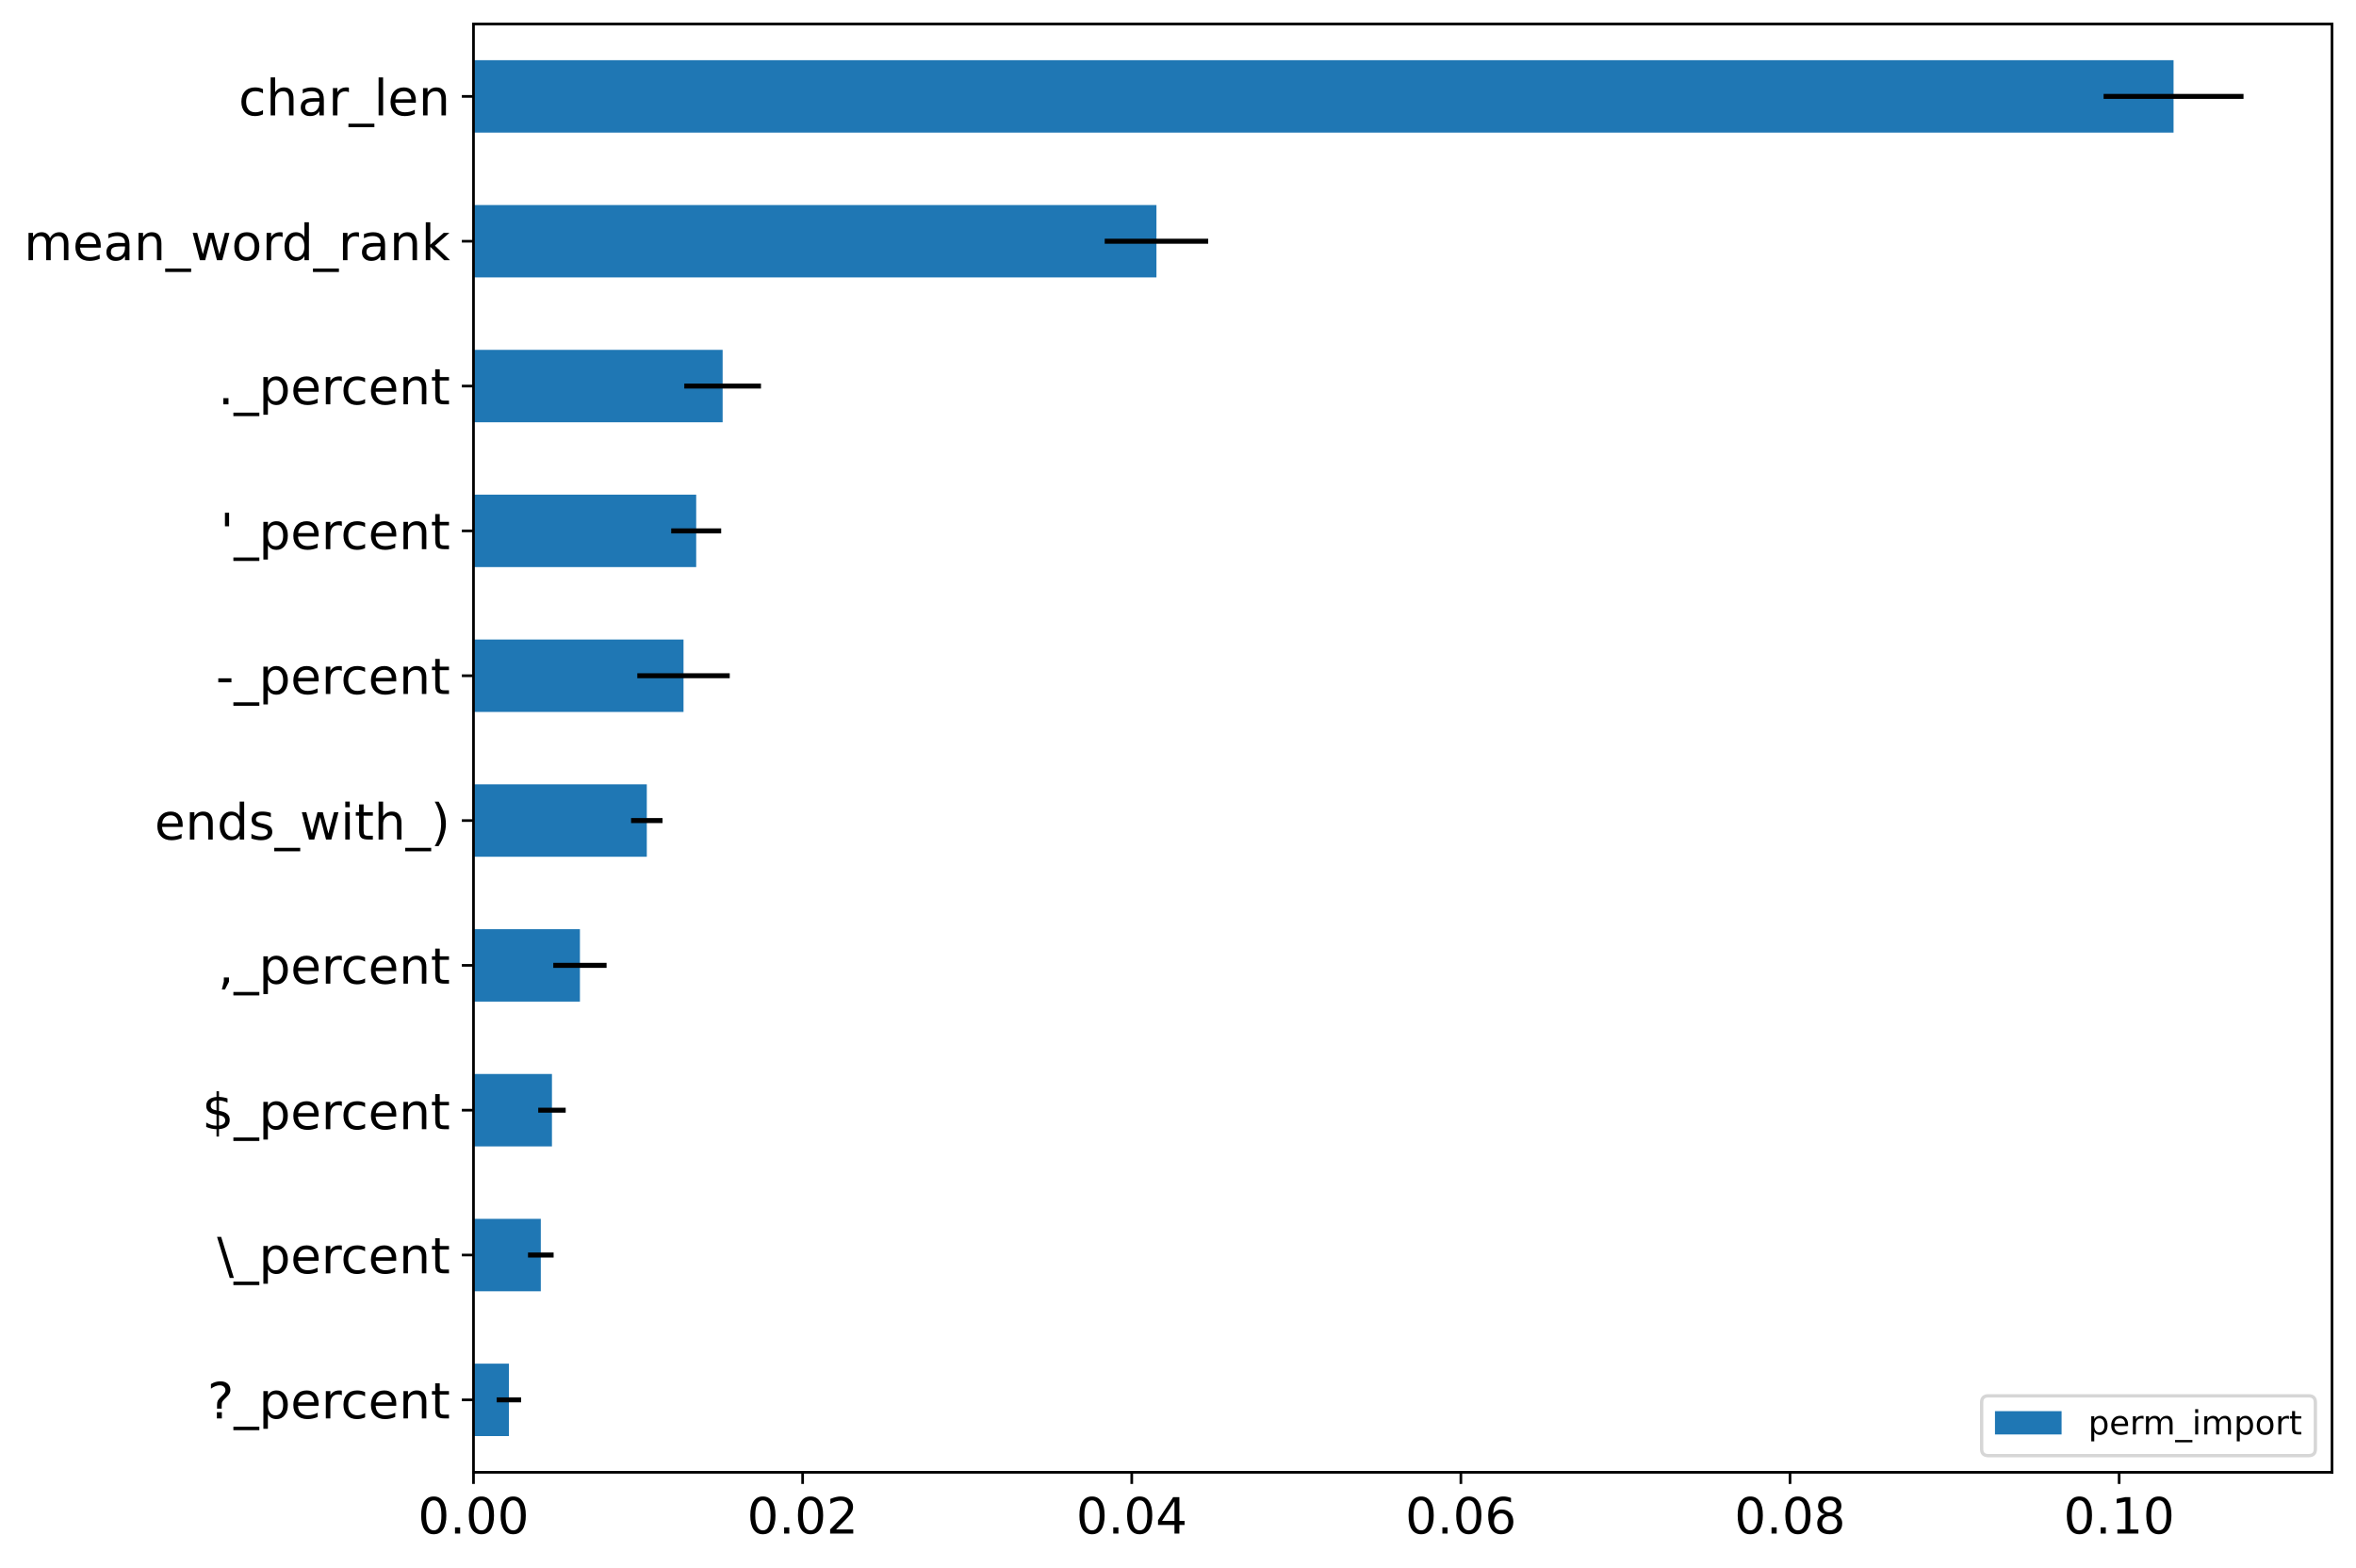 <?xml version="1.0" encoding="utf-8" standalone="no"?>
<!DOCTYPE svg PUBLIC "-//W3C//DTD SVG 1.1//EN"
  "http://www.w3.org/Graphics/SVG/1.1/DTD/svg11.dtd">
<!-- Created with matplotlib (https://matplotlib.org/) -->
<svg height="470.797pt" version="1.1" viewBox="0 0 707.362 470.797" width="707.362pt" xmlns="http://www.w3.org/2000/svg" xmlns:xlink="http://www.w3.org/1999/xlink">
 <defs>
  <style type="text/css">
*{stroke-linecap:butt;stroke-linejoin:round;}
  </style>
 </defs>
 <g id="figure_1">
  <g id="patch_1">
   <path d="M 0 470.797
L 707.362 470.797
L 707.362 0
L 0 0
z
" style="fill:#ffffff;"/>
  </g>
  <g id="axes_1">
   <g id="patch_2">
    <path d="M 142.162 442.08
L 700.162 442.08
L 700.162 7.2
L 142.162 7.2
z
" style="fill:#ffffff;"/>
   </g>
   <g id="patch_3">
    <path clip-path="url(#pabb28b4840)" d="M 142.162 431.208
L 152.791 431.208
L 152.791 409.464
L 142.162 409.464
z
" style="fill:#1f77b4;"/>
   </g>
   <g id="patch_4">
    <path clip-path="url(#pabb28b4840)" d="M 142.162 387.72
L 162.371 387.72
L 162.371 365.976
L 142.162 365.976
z
" style="fill:#1f77b4;"/>
   </g>
   <g id="patch_5">
    <path clip-path="url(#pabb28b4840)" d="M 142.162 344.232
L 165.718 344.232
L 165.718 322.488
L 142.162 322.488
z
" style="fill:#1f77b4;"/>
   </g>
   <g id="patch_6">
    <path clip-path="url(#pabb28b4840)" d="M 142.162 300.744
L 174.117 300.744
L 174.117 279
L 142.162 279
z
" style="fill:#1f77b4;"/>
   </g>
   <g id="patch_7">
    <path clip-path="url(#pabb28b4840)" d="M 142.162 257.256
L 194.195 257.256
L 194.195 235.512
L 142.162 235.512
z
" style="fill:#1f77b4;"/>
   </g>
   <g id="patch_8">
    <path clip-path="url(#pabb28b4840)" d="M 142.162 213.768
L 205.218 213.768
L 205.218 192.024
L 142.162 192.024
z
" style="fill:#1f77b4;"/>
   </g>
   <g id="patch_9">
    <path clip-path="url(#pabb28b4840)" d="M 142.162 170.28
L 209.024 170.28
L 209.024 148.536
L 142.162 148.536
z
" style="fill:#1f77b4;"/>
   </g>
   <g id="patch_10">
    <path clip-path="url(#pabb28b4840)" d="M 142.162 126.792
L 216.964 126.792
L 216.964 105.048
L 142.162 105.048
z
" style="fill:#1f77b4;"/>
   </g>
   <g id="patch_11">
    <path clip-path="url(#pabb28b4840)" d="M 142.162 83.304
L 347.211 83.304
L 347.211 61.56
L 142.162 61.56
z
" style="fill:#1f77b4;"/>
   </g>
   <g id="patch_12">
    <path clip-path="url(#pabb28b4840)" d="M 142.162 39.816
L 652.586 39.816
L 652.586 18.072
L 142.162 18.072
z
" style="fill:#1f77b4;"/>
   </g>
   <g id="matplotlib.axis_1">
    <g id="xtick_1">
     <g id="line2d_1">
      <defs>
       <path d="M 0 0
L 0 3.5
" id="mcb45551e49" style="stroke:#000000;stroke-width:0.8;"/>
      </defs>
      <g>
       <use style="stroke:#000000;stroke-width:0.8;" x="142.162" xlink:href="#mcb45551e49" y="442.08"/>
      </g>
     </g>
     <g id="text_1">
      <!-- 0.00 -->
      <defs>
       <path d="M 31.781 66.406
Q 24.172 66.406 20.328 58.906
Q 16.5 51.422 16.5 36.375
Q 16.5 21.391 20.328 13.891
Q 24.172 6.391 31.781 6.391
Q 39.453 6.391 43.281 13.891
Q 47.125 21.391 47.125 36.375
Q 47.125 51.422 43.281 58.906
Q 39.453 66.406 31.781 66.406
z
M 31.781 74.219
Q 44.047 74.219 50.516 64.516
Q 56.984 54.828 56.984 36.375
Q 56.984 17.969 50.516 8.266
Q 44.047 -1.422 31.781 -1.422
Q 19.531 -1.422 13.062 8.266
Q 6.594 17.969 6.594 36.375
Q 6.594 54.828 13.062 64.516
Q 19.531 74.219 31.781 74.219
z
" id="DejaVuSans-48"/>
       <path d="M 10.688 12.406
L 21 12.406
L 21 0
L 10.688 0
z
" id="DejaVuSans-46"/>
      </defs>
      <g transform="translate(125.463 460.478)scale(0.15 -0.15)">
       <use xlink:href="#DejaVuSans-48"/>
       <use x="63.623" xlink:href="#DejaVuSans-46"/>
       <use x="95.41" xlink:href="#DejaVuSans-48"/>
       <use x="159.033" xlink:href="#DejaVuSans-48"/>
      </g>
     </g>
    </g>
    <g id="xtick_2">
     <g id="line2d_2">
      <g>
       <use style="stroke:#000000;stroke-width:0.8;" x="240.979" xlink:href="#mcb45551e49" y="442.08"/>
      </g>
     </g>
     <g id="text_2">
      <!-- 0.02 -->
      <defs>
       <path d="M 19.188 8.297
L 53.609 8.297
L 53.609 0
L 7.328 0
L 7.328 8.297
Q 12.938 14.109 22.625 23.891
Q 32.328 33.688 34.812 36.531
Q 39.547 41.844 41.422 45.531
Q 43.312 49.219 43.312 52.781
Q 43.312 58.594 39.234 62.25
Q 35.156 65.922 28.609 65.922
Q 23.969 65.922 18.812 64.312
Q 13.672 62.703 7.812 59.422
L 7.812 69.391
Q 13.766 71.781 18.938 73
Q 24.125 74.219 28.422 74.219
Q 39.75 74.219 46.484 68.547
Q 53.219 62.891 53.219 53.422
Q 53.219 48.922 51.531 44.891
Q 49.859 40.875 45.406 35.406
Q 44.188 33.984 37.641 27.219
Q 31.109 20.453 19.188 8.297
z
" id="DejaVuSans-50"/>
      </defs>
      <g transform="translate(224.28 460.478)scale(0.15 -0.15)">
       <use xlink:href="#DejaVuSans-48"/>
       <use x="63.623" xlink:href="#DejaVuSans-46"/>
       <use x="95.41" xlink:href="#DejaVuSans-48"/>
       <use x="159.033" xlink:href="#DejaVuSans-50"/>
      </g>
     </g>
    </g>
    <g id="xtick_3">
     <g id="line2d_3">
      <g>
       <use style="stroke:#000000;stroke-width:0.8;" x="339.796" xlink:href="#mcb45551e49" y="442.08"/>
      </g>
     </g>
     <g id="text_3">
      <!-- 0.04 -->
      <defs>
       <path d="M 37.797 64.312
L 12.891 25.391
L 37.797 25.391
z
M 35.203 72.906
L 47.609 72.906
L 47.609 25.391
L 58.016 25.391
L 58.016 17.188
L 47.609 17.188
L 47.609 0
L 37.797 0
L 37.797 17.188
L 4.891 17.188
L 4.891 26.703
z
" id="DejaVuSans-52"/>
      </defs>
      <g transform="translate(323.097 460.478)scale(0.15 -0.15)">
       <use xlink:href="#DejaVuSans-48"/>
       <use x="63.623" xlink:href="#DejaVuSans-46"/>
       <use x="95.41" xlink:href="#DejaVuSans-48"/>
       <use x="159.033" xlink:href="#DejaVuSans-52"/>
      </g>
     </g>
    </g>
    <g id="xtick_4">
     <g id="line2d_4">
      <g>
       <use style="stroke:#000000;stroke-width:0.8;" x="438.613" xlink:href="#mcb45551e49" y="442.08"/>
      </g>
     </g>
     <g id="text_4">
      <!-- 0.06 -->
      <defs>
       <path d="M 33.016 40.375
Q 26.375 40.375 22.484 35.828
Q 18.609 31.297 18.609 23.391
Q 18.609 15.531 22.484 10.953
Q 26.375 6.391 33.016 6.391
Q 39.656 6.391 43.531 10.953
Q 47.406 15.531 47.406 23.391
Q 47.406 31.297 43.531 35.828
Q 39.656 40.375 33.016 40.375
z
M 52.594 71.297
L 52.594 62.312
Q 48.875 64.062 45.094 64.984
Q 41.312 65.922 37.594 65.922
Q 27.828 65.922 22.672 59.328
Q 17.531 52.734 16.797 39.406
Q 19.672 43.656 24.016 45.922
Q 28.375 48.188 33.594 48.188
Q 44.578 48.188 50.953 41.516
Q 57.328 34.859 57.328 23.391
Q 57.328 12.156 50.688 5.359
Q 44.047 -1.422 33.016 -1.422
Q 20.359 -1.422 13.672 8.266
Q 6.984 17.969 6.984 36.375
Q 6.984 53.656 15.188 63.938
Q 23.391 74.219 37.203 74.219
Q 40.922 74.219 44.703 73.484
Q 48.484 72.75 52.594 71.297
z
" id="DejaVuSans-54"/>
      </defs>
      <g transform="translate(421.914 460.478)scale(0.15 -0.15)">
       <use xlink:href="#DejaVuSans-48"/>
       <use x="63.623" xlink:href="#DejaVuSans-46"/>
       <use x="95.41" xlink:href="#DejaVuSans-48"/>
       <use x="159.033" xlink:href="#DejaVuSans-54"/>
      </g>
     </g>
    </g>
    <g id="xtick_5">
     <g id="line2d_5">
      <g>
       <use style="stroke:#000000;stroke-width:0.8;" x="537.431" xlink:href="#mcb45551e49" y="442.08"/>
      </g>
     </g>
     <g id="text_5">
      <!-- 0.08 -->
      <defs>
       <path d="M 31.781 34.625
Q 24.75 34.625 20.719 30.859
Q 16.703 27.094 16.703 20.516
Q 16.703 13.922 20.719 10.156
Q 24.75 6.391 31.781 6.391
Q 38.812 6.391 42.859 10.172
Q 46.922 13.969 46.922 20.516
Q 46.922 27.094 42.891 30.859
Q 38.875 34.625 31.781 34.625
z
M 21.922 38.812
Q 15.578 40.375 12.031 44.719
Q 8.5 49.078 8.5 55.328
Q 8.5 64.062 14.719 69.141
Q 20.953 74.219 31.781 74.219
Q 42.672 74.219 48.875 69.141
Q 55.078 64.062 55.078 55.328
Q 55.078 49.078 51.531 44.719
Q 48 40.375 41.703 38.812
Q 48.828 37.156 52.797 32.312
Q 56.781 27.484 56.781 20.516
Q 56.781 9.906 50.312 4.234
Q 43.844 -1.422 31.781 -1.422
Q 19.734 -1.422 13.25 4.234
Q 6.781 9.906 6.781 20.516
Q 6.781 27.484 10.781 32.312
Q 14.797 37.156 21.922 38.812
z
M 18.312 54.391
Q 18.312 48.734 21.844 45.562
Q 25.391 42.391 31.781 42.391
Q 38.141 42.391 41.719 45.562
Q 45.312 48.734 45.312 54.391
Q 45.312 60.062 41.719 63.234
Q 38.141 66.406 31.781 66.406
Q 25.391 66.406 21.844 63.234
Q 18.312 60.062 18.312 54.391
z
" id="DejaVuSans-56"/>
      </defs>
      <g transform="translate(520.731 460.478)scale(0.15 -0.15)">
       <use xlink:href="#DejaVuSans-48"/>
       <use x="63.623" xlink:href="#DejaVuSans-46"/>
       <use x="95.41" xlink:href="#DejaVuSans-48"/>
       <use x="159.033" xlink:href="#DejaVuSans-56"/>
      </g>
     </g>
    </g>
    <g id="xtick_6">
     <g id="line2d_6">
      <g>
       <use style="stroke:#000000;stroke-width:0.8;" x="636.248" xlink:href="#mcb45551e49" y="442.08"/>
      </g>
     </g>
     <g id="text_6">
      <!-- 0.10 -->
      <defs>
       <path d="M 12.406 8.297
L 28.516 8.297
L 28.516 63.922
L 10.984 60.406
L 10.984 69.391
L 28.422 72.906
L 38.281 72.906
L 38.281 8.297
L 54.391 8.297
L 54.391 0
L 12.406 0
z
" id="DejaVuSans-49"/>
      </defs>
      <g transform="translate(619.549 460.478)scale(0.15 -0.15)">
       <use xlink:href="#DejaVuSans-48"/>
       <use x="63.623" xlink:href="#DejaVuSans-46"/>
       <use x="95.41" xlink:href="#DejaVuSans-49"/>
       <use x="159.033" xlink:href="#DejaVuSans-48"/>
      </g>
     </g>
    </g>
   </g>
   <g id="matplotlib.axis_2">
    <g id="ytick_1">
     <g id="line2d_7">
      <defs>
       <path d="M 0 0
L -3.5 0
" id="m8bca09c325" style="stroke:#000000;stroke-width:0.8;"/>
      </defs>
      <g>
       <use style="stroke:#000000;stroke-width:0.8;" x="142.162" xlink:href="#m8bca09c325" y="420.336"/>
      </g>
     </g>
     <g id="text_7">
      <!-- ?_percent -->
      <defs>
       <path d="M 19.094 12.406
L 29 12.406
L 29 0
L 19.094 0
z
M 28.719 19.578
L 19.391 19.578
L 19.391 27.094
Q 19.391 32.031 20.75 35.203
Q 22.125 38.375 26.516 42.578
L 30.906 46.922
Q 33.688 49.516 34.938 51.812
Q 36.188 54.109 36.188 56.5
Q 36.188 60.844 32.984 63.531
Q 29.781 66.219 24.516 66.219
Q 20.656 66.219 16.281 64.5
Q 11.922 62.797 7.172 59.516
L 7.172 68.703
Q 11.766 71.484 16.469 72.844
Q 21.188 74.219 26.219 74.219
Q 35.203 74.219 40.641 69.484
Q 46.094 64.75 46.094 56.984
Q 46.094 53.266 44.328 49.922
Q 42.578 46.578 38.188 42.391
L 33.891 38.188
Q 31.594 35.891 30.641 34.594
Q 29.688 33.297 29.297 32.078
Q 29 31.062 28.859 29.594
Q 28.719 28.125 28.719 25.594
z
" id="DejaVuSans-63"/>
       <path d="M 50.984 -16.609
L 50.984 -23.578
L -0.984 -23.578
L -0.984 -16.609
z
" id="DejaVuSans-95"/>
       <path d="M 18.109 8.203
L 18.109 -20.797
L 9.078 -20.797
L 9.078 54.688
L 18.109 54.688
L 18.109 46.391
Q 20.953 51.266 25.266 53.625
Q 29.594 56 35.594 56
Q 45.562 56 51.781 48.094
Q 58.016 40.188 58.016 27.297
Q 58.016 14.406 51.781 6.484
Q 45.562 -1.422 35.594 -1.422
Q 29.594 -1.422 25.266 0.953
Q 20.953 3.328 18.109 8.203
z
M 48.688 27.297
Q 48.688 37.203 44.609 42.844
Q 40.531 48.484 33.406 48.484
Q 26.266 48.484 22.188 42.844
Q 18.109 37.203 18.109 27.297
Q 18.109 17.391 22.188 11.75
Q 26.266 6.109 33.406 6.109
Q 40.531 6.109 44.609 11.75
Q 48.688 17.391 48.688 27.297
z
" id="DejaVuSans-112"/>
       <path d="M 56.203 29.594
L 56.203 25.203
L 14.891 25.203
Q 15.484 15.922 20.484 11.062
Q 25.484 6.203 34.422 6.203
Q 39.594 6.203 44.453 7.469
Q 49.312 8.734 54.109 11.281
L 54.109 2.781
Q 49.266 0.734 44.188 -0.344
Q 39.109 -1.422 33.891 -1.422
Q 20.797 -1.422 13.156 6.188
Q 5.516 13.812 5.516 26.812
Q 5.516 40.234 12.766 48.109
Q 20.016 56 32.328 56
Q 43.359 56 49.781 48.891
Q 56.203 41.797 56.203 29.594
z
M 47.219 32.234
Q 47.125 39.594 43.094 43.984
Q 39.062 48.391 32.422 48.391
Q 24.906 48.391 20.391 44.141
Q 15.875 39.891 15.188 32.172
z
" id="DejaVuSans-101"/>
       <path d="M 41.109 46.297
Q 39.594 47.172 37.812 47.578
Q 36.031 48 33.891 48
Q 26.266 48 22.188 43.047
Q 18.109 38.094 18.109 28.812
L 18.109 0
L 9.078 0
L 9.078 54.688
L 18.109 54.688
L 18.109 46.188
Q 20.953 51.172 25.484 53.578
Q 30.031 56 36.531 56
Q 37.453 56 38.578 55.875
Q 39.703 55.766 41.062 55.516
z
" id="DejaVuSans-114"/>
       <path d="M 48.781 52.594
L 48.781 44.188
Q 44.969 46.297 41.141 47.344
Q 37.312 48.391 33.406 48.391
Q 24.656 48.391 19.812 42.844
Q 14.984 37.312 14.984 27.297
Q 14.984 17.281 19.812 11.734
Q 24.656 6.203 33.406 6.203
Q 37.312 6.203 41.141 7.25
Q 44.969 8.297 48.781 10.406
L 48.781 2.094
Q 45.016 0.344 40.984 -0.531
Q 36.969 -1.422 32.422 -1.422
Q 20.062 -1.422 12.781 6.344
Q 5.516 14.109 5.516 27.297
Q 5.516 40.672 12.859 48.328
Q 20.219 56 33.016 56
Q 37.156 56 41.109 55.141
Q 45.062 54.297 48.781 52.594
z
" id="DejaVuSans-99"/>
       <path d="M 54.891 33.016
L 54.891 0
L 45.906 0
L 45.906 32.719
Q 45.906 40.484 42.875 44.328
Q 39.844 48.188 33.797 48.188
Q 26.516 48.188 22.312 43.547
Q 18.109 38.922 18.109 30.906
L 18.109 0
L 9.078 0
L 9.078 54.688
L 18.109 54.688
L 18.109 46.188
Q 21.344 51.125 25.703 53.562
Q 30.078 56 35.797 56
Q 45.219 56 50.047 50.172
Q 54.891 44.344 54.891 33.016
z
" id="DejaVuSans-110"/>
       <path d="M 18.312 70.219
L 18.312 54.688
L 36.812 54.688
L 36.812 47.703
L 18.312 47.703
L 18.312 18.016
Q 18.312 11.328 20.141 9.422
Q 21.969 7.516 27.594 7.516
L 36.812 7.516
L 36.812 0
L 27.594 0
Q 17.188 0 13.234 3.875
Q 9.281 7.766 9.281 18.016
L 9.281 47.703
L 2.688 47.703
L 2.688 54.688
L 9.281 54.688
L 9.281 70.219
z
" id="DejaVuSans-116"/>
      </defs>
      <g transform="translate(62.255 425.902)scale(0.15 -0.15)">
       <use xlink:href="#DejaVuSans-63"/>
       <use x="53.076" xlink:href="#DejaVuSans-95"/>
       <use x="103.076" xlink:href="#DejaVuSans-112"/>
       <use x="166.553" xlink:href="#DejaVuSans-101"/>
       <use x="228.076" xlink:href="#DejaVuSans-114"/>
       <use x="266.939" xlink:href="#DejaVuSans-99"/>
       <use x="321.92" xlink:href="#DejaVuSans-101"/>
       <use x="383.443" xlink:href="#DejaVuSans-110"/>
       <use x="446.822" xlink:href="#DejaVuSans-116"/>
      </g>
     </g>
    </g>
    <g id="ytick_2">
     <g id="line2d_8">
      <g>
       <use style="stroke:#000000;stroke-width:0.8;" x="142.162" xlink:href="#m8bca09c325" y="376.848"/>
      </g>
     </g>
     <g id="text_8">
      <!-- \_percent -->
      <defs>
       <path d="M 8.297 72.906
L 33.688 -9.281
L 25.391 -9.281
L 0 72.906
z
" id="DejaVuSans-92"/>
      </defs>
      <g transform="translate(65.163 382.338)scale(0.15 -0.15)">
       <use xlink:href="#DejaVuSans-92"/>
       <use x="33.691" xlink:href="#DejaVuSans-95"/>
       <use x="83.691" xlink:href="#DejaVuSans-112"/>
       <use x="147.168" xlink:href="#DejaVuSans-101"/>
       <use x="208.691" xlink:href="#DejaVuSans-114"/>
       <use x="247.555" xlink:href="#DejaVuSans-99"/>
       <use x="302.535" xlink:href="#DejaVuSans-101"/>
       <use x="364.059" xlink:href="#DejaVuSans-110"/>
       <use x="427.438" xlink:href="#DejaVuSans-116"/>
      </g>
     </g>
    </g>
    <g id="ytick_3">
     <g id="line2d_9">
      <g>
       <use style="stroke:#000000;stroke-width:0.8;" x="142.162" xlink:href="#m8bca09c325" y="333.36"/>
      </g>
     </g>
     <g id="text_9">
      <!-- $_percent -->
      <defs>
       <path d="M 33.797 -14.703
L 28.906 -14.703
L 28.859 0
Q 23.734 0.094 18.609 1.188
Q 13.484 2.297 8.297 4.5
L 8.297 13.281
Q 13.281 10.156 18.375 8.562
Q 23.484 6.984 28.906 6.938
L 28.906 29.203
Q 18.109 30.953 13.203 35.156
Q 8.297 39.359 8.297 46.688
Q 8.297 54.641 13.625 59.219
Q 18.953 63.812 28.906 64.5
L 28.906 75.984
L 33.797 75.984
L 33.797 64.656
Q 38.328 64.453 42.578 63.688
Q 46.828 62.938 50.875 61.625
L 50.875 53.078
Q 46.828 55.125 42.547 56.25
Q 38.281 57.375 33.797 57.562
L 33.797 36.719
Q 44.875 35.016 50.094 30.609
Q 55.328 26.219 55.328 18.609
Q 55.328 10.359 49.781 5.594
Q 44.234 0.828 33.797 0.094
z
M 28.906 37.594
L 28.906 57.625
Q 23.25 56.984 20.266 54.391
Q 17.281 51.812 17.281 47.516
Q 17.281 43.312 20.031 40.969
Q 22.797 38.625 28.906 37.594
z
M 33.797 28.219
L 33.797 7.078
Q 39.984 7.906 43.141 10.594
Q 46.297 13.281 46.297 17.672
Q 46.297 21.969 43.281 24.5
Q 40.281 27.047 33.797 28.219
z
" id="DejaVuSans-36"/>
      </defs>
      <g transform="translate(60.673 339.059)scale(0.15 -0.15)">
       <use xlink:href="#DejaVuSans-36"/>
       <use x="63.623" xlink:href="#DejaVuSans-95"/>
       <use x="113.623" xlink:href="#DejaVuSans-112"/>
       <use x="177.1" xlink:href="#DejaVuSans-101"/>
       <use x="238.623" xlink:href="#DejaVuSans-114"/>
       <use x="277.486" xlink:href="#DejaVuSans-99"/>
       <use x="332.467" xlink:href="#DejaVuSans-101"/>
       <use x="393.99" xlink:href="#DejaVuSans-110"/>
       <use x="457.369" xlink:href="#DejaVuSans-116"/>
      </g>
     </g>
    </g>
    <g id="ytick_4">
     <g id="line2d_10">
      <g>
       <use style="stroke:#000000;stroke-width:0.8;" x="142.162" xlink:href="#m8bca09c325" y="289.872"/>
      </g>
     </g>
     <g id="text_10">
      <!-- ,_percent -->
      <defs>
       <path d="M 11.719 12.406
L 22.016 12.406
L 22.016 4
L 14.016 -11.625
L 7.719 -11.625
L 11.719 4
z
" id="DejaVuSans-44"/>
      </defs>
      <g transform="translate(65.449 295.362)scale(0.15 -0.15)">
       <use xlink:href="#DejaVuSans-44"/>
       <use x="31.787" xlink:href="#DejaVuSans-95"/>
       <use x="81.787" xlink:href="#DejaVuSans-112"/>
       <use x="145.264" xlink:href="#DejaVuSans-101"/>
       <use x="206.787" xlink:href="#DejaVuSans-114"/>
       <use x="245.65" xlink:href="#DejaVuSans-99"/>
       <use x="300.631" xlink:href="#DejaVuSans-101"/>
       <use x="362.154" xlink:href="#DejaVuSans-110"/>
       <use x="425.533" xlink:href="#DejaVuSans-116"/>
      </g>
     </g>
    </g>
    <g id="ytick_5">
     <g id="line2d_11">
      <g>
       <use style="stroke:#000000;stroke-width:0.8;" x="142.162" xlink:href="#m8bca09c325" y="246.384"/>
      </g>
     </g>
     <g id="text_11">
      <!-- ends_with_) -->
      <defs>
       <path d="M 45.406 46.391
L 45.406 75.984
L 54.391 75.984
L 54.391 0
L 45.406 0
L 45.406 8.203
Q 42.578 3.328 38.25 0.953
Q 33.938 -1.422 27.875 -1.422
Q 17.969 -1.422 11.734 6.484
Q 5.516 14.406 5.516 27.297
Q 5.516 40.188 11.734 48.094
Q 17.969 56 27.875 56
Q 33.938 56 38.25 53.625
Q 42.578 51.266 45.406 46.391
z
M 14.797 27.297
Q 14.797 17.391 18.875 11.75
Q 22.953 6.109 30.078 6.109
Q 37.203 6.109 41.297 11.75
Q 45.406 17.391 45.406 27.297
Q 45.406 37.203 41.297 42.844
Q 37.203 48.484 30.078 48.484
Q 22.953 48.484 18.875 42.844
Q 14.797 37.203 14.797 27.297
z
" id="DejaVuSans-100"/>
       <path d="M 44.281 53.078
L 44.281 44.578
Q 40.484 46.531 36.375 47.5
Q 32.281 48.484 27.875 48.484
Q 21.188 48.484 17.844 46.438
Q 14.5 44.391 14.5 40.281
Q 14.5 37.156 16.891 35.375
Q 19.281 33.594 26.516 31.984
L 29.594 31.297
Q 39.156 29.25 43.188 25.516
Q 47.219 21.781 47.219 15.094
Q 47.219 7.469 41.188 3.016
Q 35.156 -1.422 24.609 -1.422
Q 20.219 -1.422 15.453 -0.562
Q 10.688 0.297 5.422 2
L 5.422 11.281
Q 10.406 8.688 15.234 7.391
Q 20.062 6.109 24.812 6.109
Q 31.156 6.109 34.562 8.281
Q 37.984 10.453 37.984 14.406
Q 37.984 18.062 35.516 20.016
Q 33.062 21.969 24.703 23.781
L 21.578 24.516
Q 13.234 26.266 9.516 29.906
Q 5.812 33.547 5.812 39.891
Q 5.812 47.609 11.281 51.797
Q 16.75 56 26.812 56
Q 31.781 56 36.172 55.266
Q 40.578 54.547 44.281 53.078
z
" id="DejaVuSans-115"/>
       <path d="M 4.203 54.688
L 13.188 54.688
L 24.422 12.016
L 35.594 54.688
L 46.188 54.688
L 57.422 12.016
L 68.609 54.688
L 77.594 54.688
L 63.281 0
L 52.688 0
L 40.922 44.828
L 29.109 0
L 18.5 0
z
" id="DejaVuSans-119"/>
       <path d="M 9.422 54.688
L 18.406 54.688
L 18.406 0
L 9.422 0
z
M 9.422 75.984
L 18.406 75.984
L 18.406 64.594
L 9.422 64.594
z
" id="DejaVuSans-105"/>
       <path d="M 54.891 33.016
L 54.891 0
L 45.906 0
L 45.906 32.719
Q 45.906 40.484 42.875 44.328
Q 39.844 48.188 33.797 48.188
Q 26.516 48.188 22.312 43.547
Q 18.109 38.922 18.109 30.906
L 18.109 0
L 9.078 0
L 9.078 75.984
L 18.109 75.984
L 18.109 46.188
Q 21.344 51.125 25.703 53.562
Q 30.078 56 35.797 56
Q 45.219 56 50.047 50.172
Q 54.891 44.344 54.891 33.016
z
" id="DejaVuSans-104"/>
       <path d="M 8.016 75.875
L 15.828 75.875
Q 23.141 64.359 26.781 53.312
Q 30.422 42.281 30.422 31.391
Q 30.422 20.453 26.781 9.375
Q 23.141 -1.703 15.828 -13.188
L 8.016 -13.188
Q 14.5 -2 17.703 9.062
Q 20.906 20.125 20.906 31.391
Q 20.906 42.672 17.703 53.656
Q 14.5 64.656 8.016 75.875
z
" id="DejaVuSans-41"/>
      </defs>
      <g transform="translate(46.416 252.083)scale(0.15 -0.15)">
       <use xlink:href="#DejaVuSans-101"/>
       <use x="61.523" xlink:href="#DejaVuSans-110"/>
       <use x="124.902" xlink:href="#DejaVuSans-100"/>
       <use x="188.379" xlink:href="#DejaVuSans-115"/>
       <use x="240.479" xlink:href="#DejaVuSans-95"/>
       <use x="290.479" xlink:href="#DejaVuSans-119"/>
       <use x="372.266" xlink:href="#DejaVuSans-105"/>
       <use x="400.049" xlink:href="#DejaVuSans-116"/>
       <use x="439.258" xlink:href="#DejaVuSans-104"/>
       <use x="502.637" xlink:href="#DejaVuSans-95"/>
       <use x="552.637" xlink:href="#DejaVuSans-41"/>
      </g>
     </g>
    </g>
    <g id="ytick_6">
     <g id="line2d_12">
      <g>
       <use style="stroke:#000000;stroke-width:0.8;" x="142.162" xlink:href="#m8bca09c325" y="202.896"/>
      </g>
     </g>
     <g id="text_12">
      <!-- -_percent -->
      <defs>
       <path d="M 4.891 31.391
L 31.203 31.391
L 31.203 23.391
L 4.891 23.391
z
" id="DejaVuSans-45"/>
      </defs>
      <g transform="translate(64.805 208.386)scale(0.15 -0.15)">
       <use xlink:href="#DejaVuSans-45"/>
       <use x="36.084" xlink:href="#DejaVuSans-95"/>
       <use x="86.084" xlink:href="#DejaVuSans-112"/>
       <use x="149.561" xlink:href="#DejaVuSans-101"/>
       <use x="211.084" xlink:href="#DejaVuSans-114"/>
       <use x="249.947" xlink:href="#DejaVuSans-99"/>
       <use x="304.928" xlink:href="#DejaVuSans-101"/>
       <use x="366.451" xlink:href="#DejaVuSans-110"/>
       <use x="429.83" xlink:href="#DejaVuSans-116"/>
      </g>
     </g>
    </g>
    <g id="ytick_7">
     <g id="line2d_13">
      <g>
       <use style="stroke:#000000;stroke-width:0.8;" x="142.162" xlink:href="#m8bca09c325" y="159.408"/>
      </g>
     </g>
     <g id="text_13">
      <!-- '_percent -->
      <defs>
       <path d="M 17.922 72.906
L 17.922 45.797
L 9.625 45.797
L 9.625 72.906
z
" id="DejaVuSans-39"/>
      </defs>
      <g transform="translate(66.094 164.898)scale(0.15 -0.15)">
       <use xlink:href="#DejaVuSans-39"/>
       <use x="27.49" xlink:href="#DejaVuSans-95"/>
       <use x="77.49" xlink:href="#DejaVuSans-112"/>
       <use x="140.967" xlink:href="#DejaVuSans-101"/>
       <use x="202.49" xlink:href="#DejaVuSans-114"/>
       <use x="241.354" xlink:href="#DejaVuSans-99"/>
       <use x="296.334" xlink:href="#DejaVuSans-101"/>
       <use x="357.857" xlink:href="#DejaVuSans-110"/>
       <use x="421.236" xlink:href="#DejaVuSans-116"/>
      </g>
     </g>
    </g>
    <g id="ytick_8">
     <g id="line2d_14">
      <g>
       <use style="stroke:#000000;stroke-width:0.8;" x="142.162" xlink:href="#m8bca09c325" y="115.92"/>
      </g>
     </g>
     <g id="text_14">
      <!-- ._percent -->
      <g transform="translate(65.449 121.41)scale(0.15 -0.15)">
       <use xlink:href="#DejaVuSans-46"/>
       <use x="31.787" xlink:href="#DejaVuSans-95"/>
       <use x="81.787" xlink:href="#DejaVuSans-112"/>
       <use x="145.264" xlink:href="#DejaVuSans-101"/>
       <use x="206.787" xlink:href="#DejaVuSans-114"/>
       <use x="245.65" xlink:href="#DejaVuSans-99"/>
       <use x="300.631" xlink:href="#DejaVuSans-101"/>
       <use x="362.154" xlink:href="#DejaVuSans-110"/>
       <use x="425.533" xlink:href="#DejaVuSans-116"/>
      </g>
     </g>
    </g>
    <g id="ytick_9">
     <g id="line2d_15">
      <g>
       <use style="stroke:#000000;stroke-width:0.8;" x="142.162" xlink:href="#m8bca09c325" y="72.432"/>
      </g>
     </g>
     <g id="text_15">
      <!-- mean_word_rank -->
      <defs>
       <path d="M 52 44.188
Q 55.375 50.25 60.062 53.125
Q 64.75 56 71.094 56
Q 79.641 56 84.281 50.016
Q 88.922 44.047 88.922 33.016
L 88.922 0
L 79.891 0
L 79.891 32.719
Q 79.891 40.578 77.094 44.375
Q 74.312 48.188 68.609 48.188
Q 61.625 48.188 57.562 43.547
Q 53.516 38.922 53.516 30.906
L 53.516 0
L 44.484 0
L 44.484 32.719
Q 44.484 40.625 41.703 44.406
Q 38.922 48.188 33.109 48.188
Q 26.219 48.188 22.156 43.531
Q 18.109 38.875 18.109 30.906
L 18.109 0
L 9.078 0
L 9.078 54.688
L 18.109 54.688
L 18.109 46.188
Q 21.188 51.219 25.484 53.609
Q 29.781 56 35.688 56
Q 41.656 56 45.828 52.969
Q 50 49.953 52 44.188
z
" id="DejaVuSans-109"/>
       <path d="M 34.281 27.484
Q 23.391 27.484 19.188 25
Q 14.984 22.516 14.984 16.5
Q 14.984 11.719 18.141 8.906
Q 21.297 6.109 26.703 6.109
Q 34.188 6.109 38.703 11.406
Q 43.219 16.703 43.219 25.484
L 43.219 27.484
z
M 52.203 31.203
L 52.203 0
L 43.219 0
L 43.219 8.297
Q 40.141 3.328 35.547 0.953
Q 30.953 -1.422 24.312 -1.422
Q 15.922 -1.422 10.953 3.297
Q 6 8.016 6 15.922
Q 6 25.141 12.172 29.828
Q 18.359 34.516 30.609 34.516
L 43.219 34.516
L 43.219 35.406
Q 43.219 41.609 39.141 45
Q 35.062 48.391 27.688 48.391
Q 23 48.391 18.547 47.266
Q 14.109 46.141 10.016 43.891
L 10.016 52.203
Q 14.938 54.109 19.578 55.047
Q 24.219 56 28.609 56
Q 40.484 56 46.344 49.844
Q 52.203 43.703 52.203 31.203
z
" id="DejaVuSans-97"/>
       <path d="M 30.609 48.391
Q 23.391 48.391 19.188 42.75
Q 14.984 37.109 14.984 27.297
Q 14.984 17.484 19.156 11.844
Q 23.344 6.203 30.609 6.203
Q 37.797 6.203 41.984 11.859
Q 46.188 17.531 46.188 27.297
Q 46.188 37.016 41.984 42.703
Q 37.797 48.391 30.609 48.391
z
M 30.609 56
Q 42.328 56 49.016 48.375
Q 55.719 40.766 55.719 27.297
Q 55.719 13.875 49.016 6.219
Q 42.328 -1.422 30.609 -1.422
Q 18.844 -1.422 12.172 6.219
Q 5.516 13.875 5.516 27.297
Q 5.516 40.766 12.172 48.375
Q 18.844 56 30.609 56
z
" id="DejaVuSans-111"/>
       <path d="M 9.078 75.984
L 18.109 75.984
L 18.109 31.109
L 44.922 54.688
L 56.391 54.688
L 27.391 29.109
L 57.625 0
L 45.906 0
L 18.109 26.703
L 18.109 0
L 9.078 0
z
" id="DejaVuSans-107"/>
      </defs>
      <g transform="translate(7.2 78.131)scale(0.15 -0.15)">
       <use xlink:href="#DejaVuSans-109"/>
       <use x="97.412" xlink:href="#DejaVuSans-101"/>
       <use x="158.936" xlink:href="#DejaVuSans-97"/>
       <use x="220.215" xlink:href="#DejaVuSans-110"/>
       <use x="283.594" xlink:href="#DejaVuSans-95"/>
       <use x="333.594" xlink:href="#DejaVuSans-119"/>
       <use x="415.381" xlink:href="#DejaVuSans-111"/>
       <use x="476.562" xlink:href="#DejaVuSans-114"/>
       <use x="515.926" xlink:href="#DejaVuSans-100"/>
       <use x="579.402" xlink:href="#DejaVuSans-95"/>
       <use x="629.402" xlink:href="#DejaVuSans-114"/>
       <use x="670.516" xlink:href="#DejaVuSans-97"/>
       <use x="731.795" xlink:href="#DejaVuSans-110"/>
       <use x="795.174" xlink:href="#DejaVuSans-107"/>
      </g>
     </g>
    </g>
    <g id="ytick_10">
     <g id="line2d_16">
      <g>
       <use style="stroke:#000000;stroke-width:0.8;" x="142.162" xlink:href="#m8bca09c325" y="28.944"/>
      </g>
     </g>
     <g id="text_16">
      <!-- char_len -->
      <defs>
       <path d="M 9.422 75.984
L 18.406 75.984
L 18.406 0
L 9.422 0
z
" id="DejaVuSans-108"/>
      </defs>
      <g transform="translate(71.646 34.643)scale(0.15 -0.15)">
       <use xlink:href="#DejaVuSans-99"/>
       <use x="54.98" xlink:href="#DejaVuSans-104"/>
       <use x="118.359" xlink:href="#DejaVuSans-97"/>
       <use x="179.639" xlink:href="#DejaVuSans-114"/>
       <use x="220.752" xlink:href="#DejaVuSans-95"/>
       <use x="270.752" xlink:href="#DejaVuSans-108"/>
       <use x="298.535" xlink:href="#DejaVuSans-101"/>
       <use x="360.059" xlink:href="#DejaVuSans-110"/>
      </g>
     </g>
    </g>
   </g>
   <g id="LineCollection_1">
    <path clip-path="url(#pabb28b4840)" d="M 149.129 420.336
L 156.454 420.336
" style="fill:none;stroke:#000000;stroke-width:1.5;"/>
    <path clip-path="url(#pabb28b4840)" d="M 158.525 376.848
L 166.218 376.848
" style="fill:none;stroke:#000000;stroke-width:1.5;"/>
    <path clip-path="url(#pabb28b4840)" d="M 161.594 333.36
L 169.841 333.36
" style="fill:none;stroke:#000000;stroke-width:1.5;"/>
    <path clip-path="url(#pabb28b4840)" d="M 166.112 289.872
L 182.121 289.872
" style="fill:none;stroke:#000000;stroke-width:1.5;"/>
    <path clip-path="url(#pabb28b4840)" d="M 189.472 246.384
L 198.918 246.384
" style="fill:none;stroke:#000000;stroke-width:1.5;"/>
    <path clip-path="url(#pabb28b4840)" d="M 191.344 202.896
L 219.093 202.896
" style="fill:none;stroke:#000000;stroke-width:1.5;"/>
    <path clip-path="url(#pabb28b4840)" d="M 201.523 159.408
L 216.525 159.408
" style="fill:none;stroke:#000000;stroke-width:1.5;"/>
    <path clip-path="url(#pabb28b4840)" d="M 205.452 115.92
L 228.475 115.92
" style="fill:none;stroke:#000000;stroke-width:1.5;"/>
    <path clip-path="url(#pabb28b4840)" d="M 331.674 72.432
L 362.747 72.432
" style="fill:none;stroke:#000000;stroke-width:1.5;"/>
    <path clip-path="url(#pabb28b4840)" d="M 631.582 28.944
L 673.59 28.944
" style="fill:none;stroke:#000000;stroke-width:1.5;"/>
   </g>
   <g id="patch_13">
    <path d="M 142.162 442.08
L 142.162 7.2
" style="fill:none;stroke:#000000;stroke-linecap:square;stroke-linejoin:miter;stroke-width:0.8;"/>
   </g>
   <g id="patch_14">
    <path d="M 700.162 442.08
L 700.162 7.2
" style="fill:none;stroke:#000000;stroke-linecap:square;stroke-linejoin:miter;stroke-width:0.8;"/>
   </g>
   <g id="patch_15">
    <path d="M 142.162 442.08
L 700.162 442.08
" style="fill:none;stroke:#000000;stroke-linecap:square;stroke-linejoin:miter;stroke-width:0.8;"/>
   </g>
   <g id="patch_16">
    <path d="M 142.162 7.2
L 700.162 7.2
" style="fill:none;stroke:#000000;stroke-linecap:square;stroke-linejoin:miter;stroke-width:0.8;"/>
   </g>
   <g id="legend_1">
    <g id="patch_17">
     <path d="M 596.966 437.08
L 693.162 437.08
Q 695.162 437.08 695.162 435.08
L 695.162 421.124
Q 695.162 419.124 693.162 419.124
L 596.966 419.124
Q 594.966 419.124 594.966 421.124
L 594.966 435.08
Q 594.966 437.08 596.966 437.08
z
" style="fill:#ffffff;opacity:0.8;stroke:#cccccc;stroke-linejoin:miter;"/>
    </g>
    <g id="patch_18">
     <path d="M 598.966 430.722
L 618.966 430.722
L 618.966 423.722
L 598.966 423.722
z
" style="fill:#1f77b4;"/>
    </g>
    <g id="text_17">
     <!-- perm_import -->
     <g transform="translate(626.966 430.722)scale(0.1 -0.1)">
      <use xlink:href="#DejaVuSans-112"/>
      <use x="63.477" xlink:href="#DejaVuSans-101"/>
      <use x="125" xlink:href="#DejaVuSans-114"/>
      <use x="164.363" xlink:href="#DejaVuSans-109"/>
      <use x="261.775" xlink:href="#DejaVuSans-95"/>
      <use x="311.775" xlink:href="#DejaVuSans-105"/>
      <use x="339.559" xlink:href="#DejaVuSans-109"/>
      <use x="436.971" xlink:href="#DejaVuSans-112"/>
      <use x="500.447" xlink:href="#DejaVuSans-111"/>
      <use x="561.629" xlink:href="#DejaVuSans-114"/>
      <use x="602.742" xlink:href="#DejaVuSans-116"/>
     </g>
    </g>
   </g>
  </g>
 </g>
 <defs>
  <clipPath id="pabb28b4840">
   <rect height="434.88" width="558" x="142.162" y="7.2"/>
  </clipPath>
 </defs>
</svg>
